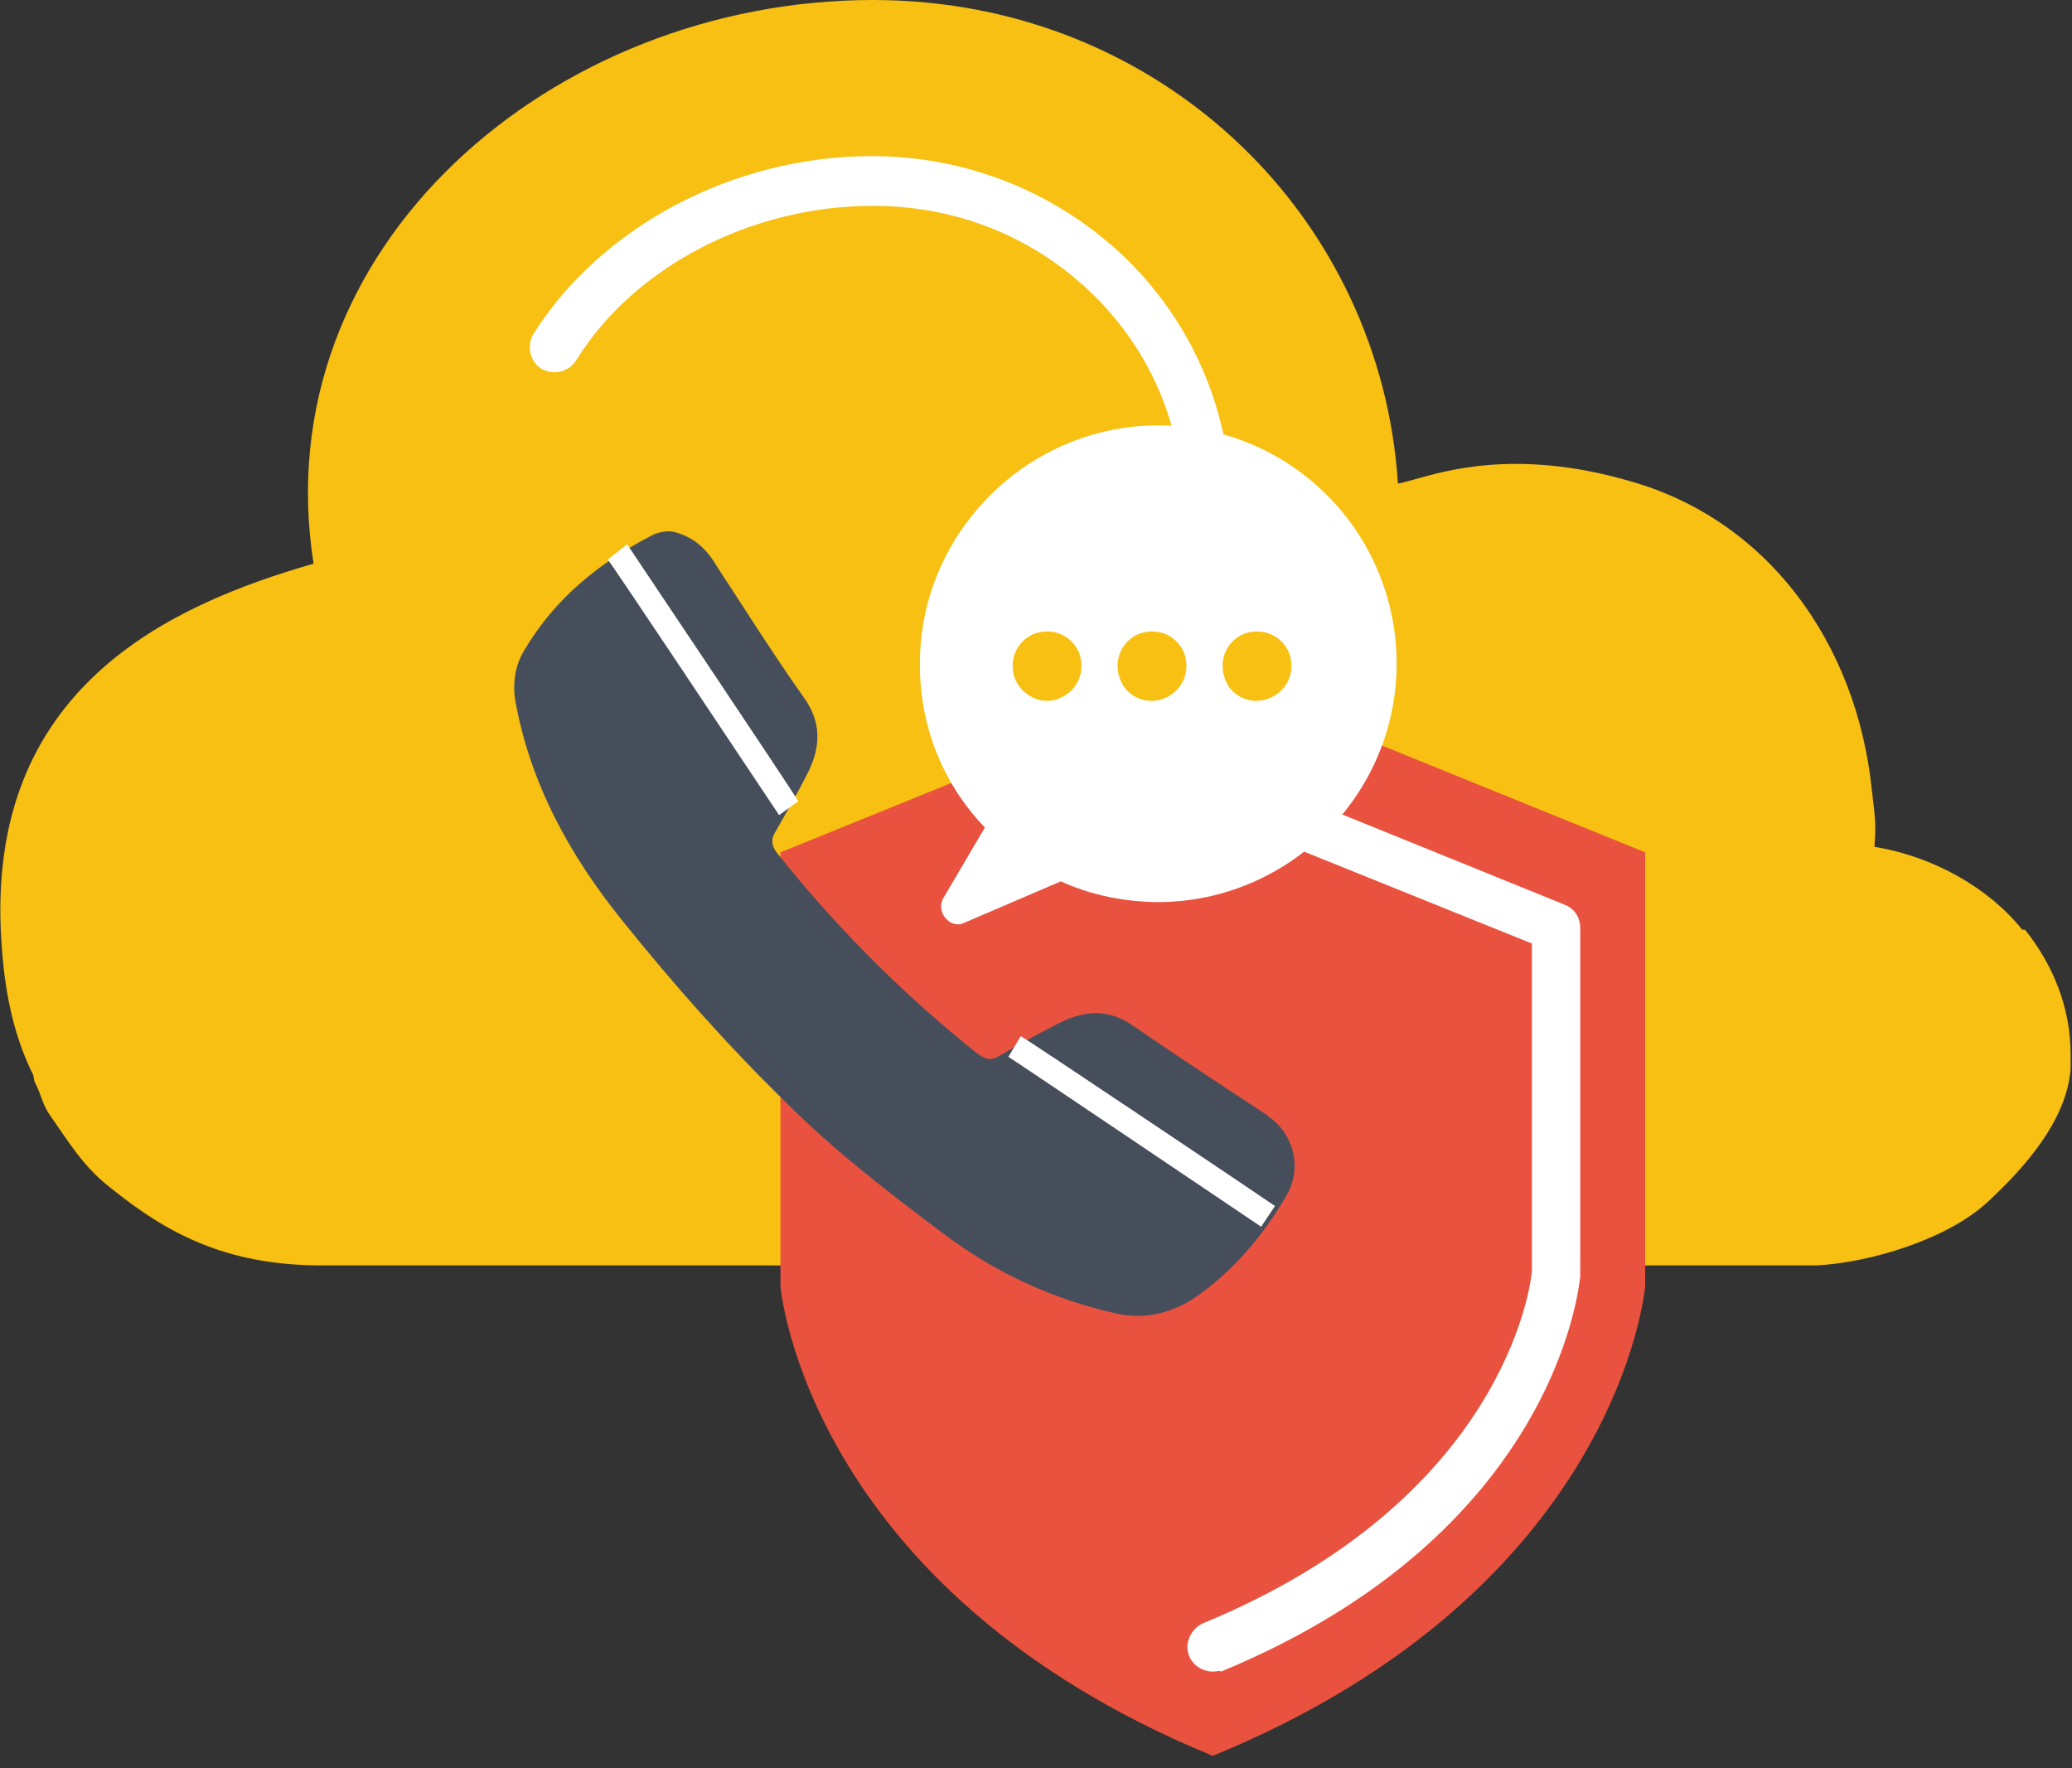 <svg width="150" height="128" viewBox="0 0 150 128" xmlns="http://www.w3.org/2000/svg"><rect x="0" y="0" width="150" height="128" fill="#333333" stroke="none"/><title>serv_img_4-01</title><g fill-rule="nonzero" fill="none"><path d="M149.9 76.3v1.1c-.3 3.7-3.3 7.1-6 9.6-2.9 2.7-8.5 4.4-12.4 4.6H22.9c-6.5-.1-10.7-2.2-15-5.7C6 84.4 5 82.7 3.6 80.7c-.5-.7-.6-1.4-1-2.2-.2-.3-.1-.6-.3-.9-1.4-2.9-2-6.1-2.2-9.5-1.2-18.3 12.2-24.3 22.6-27.3C19.1 17.9 40 0 63.2 0 73.7 0 83 4 89.8 10.5c6.6 6.3 10.8 15 11.4 24.5.1 0 .5-.1 1.2-.3 1.9-.5 7.2-2.3 15.5.1 10.1 2.8 16.5 11.8 17.6 22.3.3 2.4.3 2.7.2 4.2 4.3.7 8.3 3 10.7 6h.2c2 2.5 3.3 5.6 3.3 9z" fill="#F7C012"/><path d="M87.4 37.2c-.9 0-1.7-.7-1.8-1.7-.3-5.5-2.7-10.6-6.7-14.4-4.2-4-9.7-6.2-15.7-6.2-8.8 0-17.3 4.4-21.5 11.2-.5.8-1.6 1.1-2.5.6-.8-.5-1.1-1.6-.6-2.5 4.9-7.8 14.5-12.9 24.5-12.9 6.9 0 13.3 2.6 18.2 7.2 4.7 4.5 7.4 10.4 7.8 16.8.1 1-.7 1.8-1.7 1.9.1 0 0 0 0 0z" fill="#FFF"/><path d="M87.8 49L56.5 61.7v31.4s1.8 21.9 31.3 34c29.5-12.1 31.3-34 31.3-34V61.7L87.8 49z" fill="#E8523F"/><path d="M87.8 121c-.7 0-1.4-.4-1.7-1.1-.4-.9.1-2 1-2.4 21.6-8.9 23.7-24.2 23.8-25.5V68.3l-23.8-9.6c-.9-.4-1.4-1.4-1-2.3.4-.9 1.4-1.4 2.3-1l24.9 10.1c.7.3 1.1.9 1.1 1.7v25.2c-.1.8-1.8 18.6-26 28.6-.1-.1-.3 0-.6 0z" fill="#FFF"/><g><path d="M80.9 95.1c-4.6-1-8.9-3-12.6-5.8-4-3-7.9-6-11.4-9.5-4.2-4.1-8.1-8.5-11.8-13.1-3.8-4.7-6.7-9.9-7.8-16-.2-1.3 0-2.6.7-3.7 2.2-3.7 5.4-6.3 9.3-8.3.5-.2 1-.3 1.5-.2 1.5.4 2.4 1.3 3.1 2.5 2.1 3.2 4.1 6.4 6.3 9.5 1.3 1.8 1.2 3.6.3 5.4-.7 1.4-1.5 2.8-2.3 4.2-.4.6-.4 1.1.1 1.7 4.3 5.4 9.1 10.2 14.5 14.5.6.4 1 .5 1.6.1 1.4-.8 2.8-1.6 4.2-2.3 1.9-1 3.7-1.1 5.5.2 3.2 2.2 6.4 4.3 9.6 6.4l.1.1c1.9 1.3 2.5 3.8 1.3 5.8-1.7 2.9-3.9 5.5-6.7 7.4-1.7 1.1-3.6 1.5-5.5 1.1z" fill="#474E5B"/><g fill="#FFF"><path d="M44.7 40c.4.6 12.4 18.5 12.4 18.5M56.4 59c-4.8-7.2-12-18-12.4-18.5l1.4-1.1c.4.6 11.2 16.7 12.4 18.6l-1.4 1z"/></g><g fill="#FFF"><path d="M73.4 75.7c.7.4 18.4 12.3 18.4 12.3M91.3 88.8c-4.9-3.3-17.8-12-18.3-12.3l.9-1.5c.7.4 17.7 11.8 18.4 12.3l-1 1.5z"/></g><path d="M68.3 65l3-5.1c-3-3.1-4.8-7.4-4.7-12.1.1-9.1 7.5-16.7 16.7-17 10-.3 18.1 7.8 17.8 17.8-.3 9.2-7.9 16.6-17.1 16.7-2.6 0-5-.5-7.2-1.5l-7 3c-1 .5-2.1-.8-1.5-1.8z" fill="#FFF"/><path d="M73.5 49.2c-.5-1.3 0-2.7 1.3-3.3 1.3-.5 2.7 0 3.3 1.3.5 1.3 0 2.7-1.3 3.3-1.2.6-2.7 0-3.3-1.3zM81.1 49.2c-.5-1.3 0-2.7 1.3-3.3 1.3-.5 2.7 0 3.3 1.3.5 1.3 0 2.7-1.3 3.3-1.3.6-2.8 0-3.3-1.3zM88.7 49.2c-.5-1.3 0-2.7 1.3-3.3 1.3-.5 2.7 0 3.3 1.3.5 1.3 0 2.7-1.3 3.3-1.3.6-2.8 0-3.3-1.3z" fill="#F7C012"/></g></g></svg>